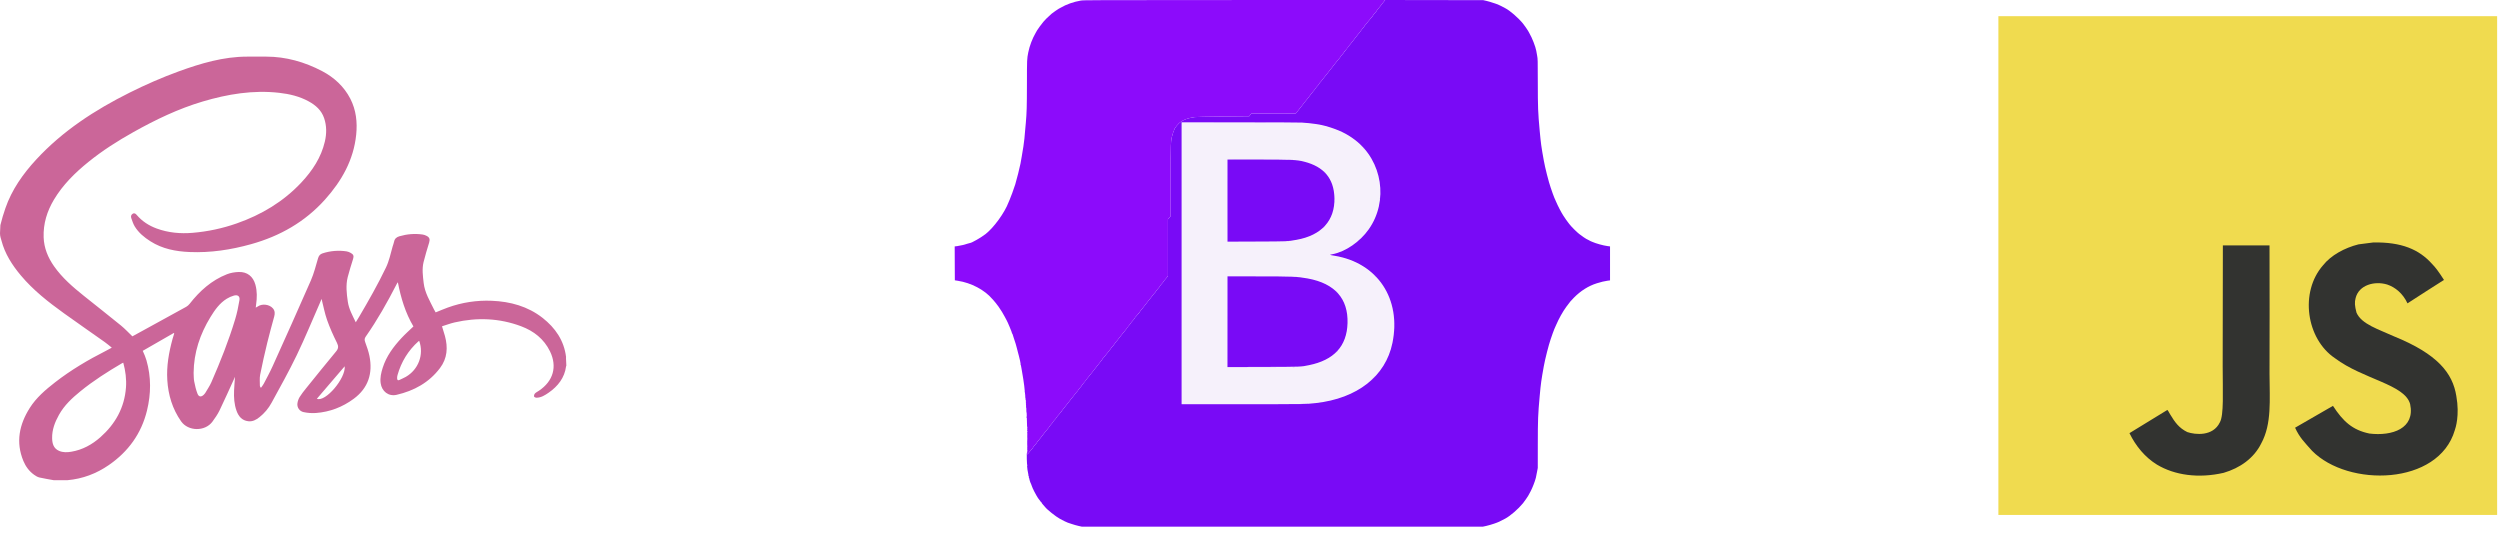 <svg width="309" height="66" viewBox="0 0 309 66" fill="none" xmlns="http://www.w3.org/2000/svg">
<path d="M247 2H308.646V63.647H247V2Z" fill="#F0DB4F"/>
<path d="M303.601 48.943C303.149 46.131 301.315 43.769 295.883 41.566C293.996 40.699 291.892 40.078 291.265 38.648C291.043 37.816 291.013 37.347 291.154 36.843C291.558 35.208 293.51 34.699 295.057 35.167C296.053 35.501 296.996 36.269 297.565 37.494C300.225 35.771 300.22 35.782 302.077 34.599C301.397 33.544 301.034 33.058 300.589 32.607C298.989 30.82 296.809 29.899 293.322 29.97L291.506 30.204C289.766 30.644 288.107 31.558 287.135 32.782C284.217 36.094 285.049 41.889 288.6 44.274C292.098 46.899 297.237 47.497 297.894 49.952C298.532 52.958 295.685 53.931 292.854 53.585C290.768 53.151 289.608 52.091 288.354 50.163C286.045 51.499 286.045 51.499 283.672 52.864C284.234 54.095 284.826 54.652 285.769 55.718C290.235 60.247 301.409 60.025 303.414 53.169C303.495 52.934 304.035 51.364 303.601 48.943ZM280.512 30.332H274.746L274.723 45.24C274.723 48.41 274.887 51.316 274.371 52.207C273.528 53.959 271.342 53.742 270.346 53.403C269.332 52.904 268.816 52.196 268.219 51.194C268.055 50.906 267.932 50.684 267.89 50.666L263.202 53.537C263.982 55.137 265.13 56.526 266.601 57.428C268.798 58.747 271.751 59.151 274.84 58.442C276.85 57.857 278.585 56.644 279.493 54.798C280.806 52.377 280.524 49.448 280.512 46.207C280.542 40.921 280.512 35.636 280.512 30.332Z" fill="#323330"/>
<path fill-rule="evenodd" clip-rule="evenodd" d="M0 28.831C0 29.223 0.115 29.481 0.18 29.733C0.602 31.368 1.508 32.771 2.582 34.051C4.113 35.876 5.988 37.344 7.909 38.725C9.575 39.923 11.275 41.093 12.947 42.282C13.235 42.486 13.506 42.721 13.818 42.971C13.55 43.116 13.327 43.244 13.095 43.361C10.887 44.481 8.764 45.736 6.806 47.256C5.627 48.173 4.486 49.147 3.68 50.42C2.384 52.467 1.925 54.648 2.891 56.977C3.173 57.657 3.604 58.245 4.211 58.679C4.408 58.819 4.629 58.959 4.859 59.014C5.449 59.152 6.05 59.243 6.647 59.353L8.338 59.352C10.208 59.185 11.91 58.545 13.448 57.483C15.852 55.824 17.472 53.599 18.168 50.744C18.674 48.669 18.695 46.592 18.099 44.526C18.041 44.335 17.976 44.146 17.901 43.961C17.829 43.775 17.743 43.594 17.643 43.363L21.477 41.159L21.534 41.208C21.464 41.436 21.39 41.663 21.327 41.894C20.872 43.557 20.569 45.25 20.678 46.977C20.794 48.816 21.307 50.539 22.384 52.076C23.255 53.319 25.33 53.365 26.256 52.117C26.584 51.674 26.902 51.211 27.142 50.716C27.767 49.426 28.345 48.112 28.942 46.808L29.047 46.569C29.004 47.187 28.954 47.729 28.931 48.272C28.895 49.12 28.945 49.963 29.235 50.77C29.483 51.46 29.905 51.976 30.695 52.067C31.236 52.129 31.667 51.881 32.065 51.567C32.68 51.081 33.191 50.474 33.565 49.784C34.625 47.837 35.713 45.903 36.674 43.907C37.713 41.749 38.622 39.528 39.587 37.333L39.746 36.944C39.974 37.84 40.133 38.717 40.426 39.548C40.766 40.512 41.187 41.453 41.645 42.368C41.862 42.8 41.837 43.081 41.536 43.443C40.279 44.959 39.043 46.494 37.806 48.027C37.532 48.366 37.259 48.71 37.031 49.08C36.893 49.313 36.802 49.572 36.764 49.84C36.725 50.088 36.784 50.34 36.928 50.545C37.071 50.75 37.289 50.891 37.535 50.939C38.03 51.046 38.538 51.082 39.044 51.047C40.771 50.92 42.339 50.314 43.725 49.287C45.521 47.957 46.097 46.141 45.662 43.99C45.544 43.406 45.337 42.839 45.134 42.276C45.043 42.022 45.037 41.844 45.203 41.608C46.638 39.558 47.865 37.383 49.006 35.158C49.051 35.071 49.097 34.983 49.176 34.889C49.546 36.813 50.102 38.666 51.099 40.349C50.591 40.839 50.087 41.283 49.632 41.773C48.629 42.851 47.759 44.022 47.305 45.449C47.11 46.065 46.96 46.691 47.047 47.348C47.182 48.369 48.018 49.032 49.022 48.8C51.171 48.302 53.026 47.29 54.381 45.496C55.294 44.289 55.377 42.942 54.995 41.531C54.89 41.147 54.766 40.77 54.632 40.33C55.162 40.165 55.679 39.968 56.213 39.846C58.989 39.212 61.735 39.323 64.41 40.325C65.972 40.911 67.234 41.89 67.982 43.431C68.895 45.315 68.39 47.102 66.615 48.293C66.449 48.404 66.26 48.492 66.122 48.631C66.079 48.682 66.046 48.741 66.026 48.805C66.006 48.87 66 48.937 66.008 49.004C66.02 49.073 66.201 49.159 66.305 49.158C66.889 49.153 67.362 48.847 67.817 48.533C68.955 47.745 69.786 46.685 69.965 45.289L70 45.185L69.957 44.276C69.94 44.223 69.97 44.172 69.966 44.132C69.724 42.1 68.638 40.524 67.06 39.288C65.231 37.858 63.072 37.269 60.788 37.176C58.936 37.096 57.086 37.381 55.344 38.014C54.844 38.195 54.348 38.41 53.845 38.612C53.778 38.49 53.705 38.373 53.645 38.252C53.129 37.195 52.504 36.185 52.365 34.973C52.267 34.112 52.147 33.252 52.351 32.401C52.548 31.582 52.805 30.777 53.046 29.969C53.17 29.553 53.083 29.32 52.686 29.133C52.548 29.064 52.4 29.015 52.248 28.989C51.272 28.847 50.31 28.928 49.365 29.203C49.03 29.301 48.787 29.488 48.713 29.858C48.671 30.07 48.584 30.274 48.524 30.484C48.277 31.355 48.102 32.243 47.703 33.073C46.703 35.156 45.561 37.16 44.392 39.149C44.266 39.363 44.132 39.574 43.973 39.835C43.562 38.976 43.125 38.206 42.992 37.302C42.842 36.281 42.724 35.261 42.978 34.248C43.167 33.492 43.414 32.749 43.642 32.004C43.749 31.649 43.7 31.463 43.379 31.276C43.216 31.182 43.033 31.098 42.85 31.071C41.85 30.918 40.827 31.002 39.865 31.315C39.562 31.413 39.403 31.609 39.311 31.921C39.039 32.842 38.807 33.785 38.425 34.661C36.878 38.207 35.287 41.735 33.698 45.261C33.366 45.998 32.977 46.709 32.603 47.426C32.508 47.608 32.37 47.768 32.252 47.938C32.157 47.826 32.12 47.749 32.121 47.672C32.124 47.219 32.07 46.752 32.156 46.314C32.421 44.989 32.715 43.669 33.036 42.356C33.298 41.271 33.603 40.196 33.893 39.119C33.991 38.758 33.992 38.421 33.733 38.117C33.298 37.609 32.388 37.498 31.848 37.889L31.61 38.024L31.656 37.64C31.77 36.815 31.793 35.993 31.566 35.181C31.284 34.168 30.561 33.586 29.511 33.618C29.022 33.633 28.508 33.717 28.054 33.895C26.148 34.642 24.682 35.965 23.435 37.557C23.319 37.705 23.176 37.829 23.013 37.922C21.4 38.816 19.782 39.699 18.164 40.586L16.364 41.572C15.881 41.111 15.442 40.633 14.945 40.228C13.424 38.988 11.879 37.779 10.348 36.553C8.991 35.466 7.677 34.334 6.671 32.895C5.923 31.825 5.44 30.654 5.394 29.33C5.336 27.644 5.814 26.103 6.673 24.668C7.771 22.833 9.269 21.36 10.916 20.026C12.658 18.615 14.543 17.417 16.496 16.324C19.228 14.795 22.039 13.441 25.052 12.547C28.142 11.631 31.277 11.106 34.511 11.472C35.782 11.616 37.016 11.907 38.15 12.528C39.018 13.004 39.73 13.627 40.061 14.6C40.387 15.558 40.377 16.529 40.151 17.502C39.691 19.472 38.612 21.096 37.255 22.547C35.028 24.926 32.312 26.546 29.253 27.616C27.495 28.232 25.666 28.622 23.809 28.777C22.288 28.905 20.798 28.77 19.357 28.241C18.404 27.89 17.573 27.354 16.905 26.575C16.785 26.436 16.633 26.285 16.41 26.415C16.192 26.544 16.154 26.751 16.227 26.961C16.349 27.31 16.462 27.674 16.652 27.986C17.13 28.769 17.826 29.337 18.594 29.825C20.067 30.762 21.714 31.077 23.422 31.15C26.013 31.262 28.542 30.875 31.034 30.18C34.593 29.187 37.687 27.435 40.169 24.669C42.235 22.367 43.711 19.768 44.027 16.63C44.181 15.099 44.017 13.598 43.3 12.201C42.522 10.688 41.286 9.562 39.807 8.786C37.654 7.657 35.33 7 32.932 7H30.529C27.624 7 24.816 7.832 22.086 8.825C20.02 9.577 17.994 10.465 16.027 11.447C11.743 13.588 7.754 16.169 4.478 19.717C2.845 21.485 1.463 23.436 0.668 25.733C0.428 26.419 0.221 27.116 0.049 27.822L0 28.831ZM15.57 47.9C15.384 50.386 14.257 52.401 12.416 54.034C11.38 54.951 10.192 55.605 8.808 55.834C8.306 55.918 7.793 55.938 7.306 55.73C6.612 55.433 6.456 54.817 6.443 54.161C6.422 53.115 6.788 52.169 7.291 51.27C7.946 50.096 8.908 49.202 9.934 48.367C11.551 47.051 13.305 45.937 15.101 44.885L15.237 44.83C15.514 45.855 15.646 46.868 15.57 47.9ZM29.596 37.095C29.465 37.889 29.301 38.684 29.069 39.453C28.267 42.117 27.238 44.697 26.124 47.244C25.918 47.715 25.619 48.145 25.359 48.591C25.314 48.66 25.261 48.722 25.201 48.777C24.879 49.096 24.573 49.079 24.41 48.663C24.221 48.178 24.104 47.661 24.004 47.148C23.936 46.804 23.953 46.443 23.931 46.091C23.953 43.585 24.718 41.308 26.014 39.188C26.549 38.314 27.131 37.481 28.02 36.928C28.297 36.756 28.596 36.624 28.91 36.535C29.384 36.401 29.674 36.62 29.596 37.095ZM39.165 49.288L42.605 45.272C42.748 46.763 40.213 49.74 39.165 49.288ZM50.15 46.585C49.907 46.724 49.642 46.825 49.393 46.954C49.165 47.072 49.09 46.953 49.083 46.756C49.08 46.62 49.097 46.485 49.135 46.354C49.599 44.716 50.454 43.318 51.726 42.181L51.815 42.135C52.42 43.827 51.721 45.685 50.15 46.585Z" fill="#CB6699"/>
<path fill-rule="evenodd" clip-rule="evenodd" d="M146.08 32.557V49.961L153.715 49.947C161.618 49.931 161.561 49.933 162.718 49.786C168.579 49.046 172 45.798 172.302 40.69C172.588 35.843 169.587 32.35 164.449 31.549C164.263 31.519 164.322 31.477 164.666 31.397C168.1 30.604 170.581 27.413 170.581 23.797C170.581 19.558 167.776 16.392 163.2 15.463C161.658 15.151 161.809 15.155 153.377 15.155H146.081V32.557L146.08 32.557ZM160.019 19.748C163.277 20.191 164.87 21.675 164.971 24.366C165.075 27.183 163.477 29.013 160.353 29.659C159.33 29.87 158.675 29.9 154.898 29.9H151.682V24.814C151.682 22.017 151.695 19.718 151.707 19.704C151.749 19.663 159.693 19.704 160.02 19.748H160.019ZM160.66 34.236C164.518 34.696 166.419 36.362 166.585 39.435C166.76 42.702 164.818 44.77 161.1 45.271C160.269 45.385 159.866 45.393 155.793 45.393L151.682 45.395V34.153L155.926 34.165C159.669 34.177 160.229 34.185 160.66 34.236Z" fill="#F6F1FB"/>
<path fill-rule="evenodd" clip-rule="evenodd" d="M170.969 0.296C170.838 0.457 170.702 0.639 170.663 0.696C170.624 0.754 170.497 0.907 170.383 1.036C170.269 1.166 170.176 1.289 170.176 1.311C170.176 1.333 170.119 1.41 170.049 1.484C169.859 1.686 169.671 1.927 169.671 1.969C169.671 1.991 169.641 2.027 169.61 2.051C169.575 2.077 169.374 2.317 169.162 2.59C168.952 2.862 168.752 3.103 168.719 3.129C168.685 3.152 168.658 3.189 168.658 3.21C168.658 3.252 168.43 3.546 168.366 3.586C168.344 3.6 168.258 3.718 168.171 3.849C168.084 3.98 168.003 4.089 167.99 4.089C167.978 4.089 167.897 4.183 167.815 4.294C167.731 4.406 167.556 4.633 167.427 4.796C167.128 5.171 167.162 5.128 166.987 5.361C166.908 5.465 166.824 5.566 166.735 5.665C166.678 5.722 166.634 5.786 166.634 5.806C166.631 5.826 166.517 5.971 166.379 6.13C166.24 6.29 166.127 6.437 166.127 6.456C166.127 6.479 166.078 6.546 166.016 6.611C165.838 6.797 165.62 7.073 165.62 7.115C165.62 7.137 165.61 7.153 165.595 7.153C165.58 7.153 165.457 7.302 165.316 7.481C165.177 7.662 164.987 7.901 164.895 8.012C164.802 8.124 164.658 8.308 164.575 8.426C164.498 8.533 164.414 8.637 164.325 8.738C164.253 8.816 164.19 8.898 164.135 8.984C164.083 9.065 164.023 9.143 163.956 9.218C163.91 9.263 163.806 9.391 163.724 9.496C163.457 9.856 163.176 10.2 163.133 10.228C163.108 10.244 163.089 10.272 163.089 10.289C163.089 10.331 162.888 10.59 162.71 10.777C162.641 10.852 162.582 10.928 162.582 10.948C162.582 10.968 162.476 11.107 162.345 11.256C162.245 11.367 162.153 11.482 162.068 11.6C162.018 11.688 161.24 12.672 161.183 12.72C161.135 12.774 161.092 12.831 161.057 12.891C160.982 13.004 160.897 13.112 160.803 13.215C160.711 13.317 160.597 13.462 160.55 13.538C160.478 13.644 160.397 13.746 160.308 13.844C160.224 13.937 160.152 14.023 160.152 14.035C160.152 14.045 158.924 14.047 157.421 14.039L154.687 14.023L154.605 14.12C154.558 14.174 154.494 14.252 154.459 14.293L154.398 14.367L151.142 14.401C149.19 14.423 147.806 14.451 147.682 14.472L147.177 14.562C146.844 14.622 146.298 14.818 146.134 14.94C146.075 14.982 145.976 15.045 145.912 15.083C145.717 15.19 145.168 15.843 145.168 15.966C145.168 15.99 145.133 16.082 145.089 16.169C145.045 16.259 144.97 16.468 144.923 16.637C144.695 17.458 144.698 17.432 144.695 22.343V26.719L144.36 27.101V34.118L144.162 34.367C144.053 34.504 143.939 34.637 143.91 34.663C143.878 34.689 143.853 34.725 143.853 34.743C143.853 34.778 143.685 34.987 143.467 35.228C143.401 35.302 143.346 35.379 143.346 35.399C143.346 35.421 143.292 35.499 143.225 35.572C143.003 35.817 142.839 36.022 142.839 36.057C142.839 36.078 142.822 36.107 142.797 36.121C142.753 36.149 142.459 36.515 142.209 36.849C142.14 36.943 142.065 37.034 141.984 37.122C141.907 37.208 141.837 37.299 141.776 37.394C141.707 37.496 141.606 37.625 141.549 37.681C141.469 37.768 141.398 37.859 141.337 37.955C141.29 38.033 141.233 38.107 141.168 38.176C141.084 38.245 140.815 38.608 140.815 38.649C140.815 38.67 140.803 38.685 140.785 38.685C140.77 38.685 140.666 38.801 140.558 38.942C140.449 39.081 140.348 39.196 140.336 39.196C140.32 39.196 140.308 39.214 140.308 39.234C140.308 39.278 140.017 39.651 139.891 39.774C139.841 39.819 139.802 39.872 139.802 39.892C139.802 39.912 139.69 40.06 139.549 40.219C139.411 40.378 139.297 40.525 139.297 40.545C139.297 40.567 139.255 40.626 139.203 40.682C139.127 40.764 139.026 40.887 138.764 41.223C138.748 41.241 138.647 41.37 138.536 41.508C138.425 41.644 138.311 41.792 138.284 41.832C138.2 41.957 137.965 42.244 137.935 42.255C137.92 42.264 137.841 42.375 137.758 42.504C137.671 42.631 137.584 42.748 137.562 42.765C137.51 42.797 137.271 43.095 137.271 43.127C137.271 43.141 137.184 43.254 137.075 43.379C136.969 43.505 136.768 43.751 136.63 43.93C136.494 44.107 136.364 44.266 136.339 44.281C136.314 44.294 136.272 44.356 136.242 44.416C136.215 44.477 136.114 44.611 136.02 44.714C135.926 44.816 135.81 44.962 135.762 45.036C135.695 45.138 135.618 45.236 135.533 45.328C135.445 45.426 135.365 45.528 135.293 45.633C135.241 45.715 135.164 45.814 135.127 45.852C134.986 46.021 134.849 46.191 134.717 46.365C134.529 46.608 134.344 46.836 134.304 46.872C134.267 46.907 134.232 46.953 134.232 46.976C134.232 46.996 134.118 47.143 133.98 47.3C133.842 47.459 133.728 47.606 133.728 47.628C133.728 47.648 133.679 47.718 133.617 47.781C133.434 47.974 133.222 48.244 133.222 48.284C133.22 48.297 133.215 48.308 133.207 48.319C133.2 48.329 133.19 48.339 133.177 48.346C133.135 48.374 132.873 48.698 132.586 49.078C132.518 49.173 132.442 49.264 132.361 49.353C132.317 49.396 132.225 49.516 132.159 49.617C132.092 49.719 131.983 49.856 131.919 49.922C131.838 50.012 131.763 50.105 131.694 50.202C131.635 50.289 131.496 50.464 131.39 50.592C131.285 50.719 131.197 50.842 131.197 50.867C131.197 50.891 131.182 50.912 131.168 50.912C131.152 50.912 131.049 51.025 130.94 51.166C130.831 51.306 130.73 51.421 130.715 51.421C130.703 51.421 130.69 51.437 130.69 51.457C130.69 51.498 130.364 51.916 130.255 52.014C130.216 52.049 130.184 52.095 130.184 52.117C130.184 52.138 130.07 52.284 129.931 52.443C129.793 52.602 129.679 52.75 129.679 52.772C129.677 52.792 129.635 52.853 129.581 52.907C129.474 53.016 128.713 53.977 128.629 54.112C128.597 54.158 128.48 54.303 128.367 54.433C128.253 54.562 128.159 54.683 128.159 54.705C128.159 54.725 128.102 54.805 128.031 54.878C127.843 55.079 127.652 55.322 127.652 55.365C127.652 55.386 127.625 55.423 127.59 55.447C127.559 55.471 127.413 55.644 127.267 55.831C126.96 56.229 126.955 56.233 126.96 56.056C126.963 55.982 126.953 55.928 126.938 55.936C126.881 55.972 126.918 57.512 126.975 57.494C127.017 57.48 127.02 57.484 126.982 57.51C126.936 57.544 126.938 57.621 126.995 58.063C127.012 58.2 127.071 58.508 127.104 58.642C127.111 58.669 127.117 58.735 127.117 58.789C127.117 58.84 127.141 58.892 127.168 58.904C127.197 58.914 127.205 58.932 127.185 58.944C127.168 58.956 127.16 59.007 127.17 59.057C127.18 59.109 127.203 59.143 127.217 59.133C127.235 59.123 127.24 59.136 127.227 59.163C127.208 59.218 127.366 59.706 127.442 59.825C127.47 59.867 127.482 59.9 127.47 59.9C127.459 59.9 127.484 59.974 127.529 60.063C127.571 60.151 127.628 60.29 127.652 60.37C127.677 60.45 127.712 60.513 127.729 60.513C127.744 60.513 127.751 60.525 127.742 60.539C127.734 60.555 127.794 60.68 127.875 60.821C127.957 60.961 128.056 61.146 128.095 61.229C128.134 61.312 128.226 61.462 128.297 61.561C128.634 62.019 128.711 62.114 128.74 62.114C128.757 62.114 128.762 62.128 128.753 62.144C128.743 62.162 128.809 62.257 128.903 62.357C128.997 62.459 129.111 62.59 129.158 62.651C129.415 62.988 130.485 63.843 131.012 64.129C131.417 64.35 131.874 64.573 131.986 64.605C132.043 64.62 132.27 64.697 132.49 64.772C132.707 64.847 133.073 64.953 133.298 65.002L133.711 65.094H183.289L183.712 65.001C184.042 64.922 184.366 64.829 184.683 64.72C185.178 64.551 185.368 64.463 186.037 64.107C186.676 63.765 187.649 62.924 188.242 62.2C188.381 62.029 188.875 61.322 188.875 61.295C188.875 61.279 188.947 61.147 189.036 61.001C189.254 60.634 189.496 60.082 189.711 59.459C189.817 59.151 189.84 59.063 189.978 58.317L190.069 57.84L190.072 54.964C190.077 51.767 190.096 51.278 190.309 48.919C190.445 47.405 190.502 47.007 190.815 45.259C190.972 44.38 191.427 42.594 191.661 41.933C191.747 41.693 191.859 41.364 191.913 41.203C191.965 41.044 192.057 40.806 192.113 40.676C192.173 40.547 192.267 40.332 192.323 40.201C192.678 39.373 193.154 38.52 193.616 37.892C194.062 37.289 194.143 37.19 194.534 36.794C195.374 35.942 196.338 35.337 197.363 35.015C197.873 34.854 198.33 34.745 198.681 34.697L199 34.655V30.457L198.681 30.415C198.16 30.346 197.243 30.091 196.812 29.896C196.739 29.86 196.662 29.828 196.584 29.799C196.575 29.799 196.462 29.737 196.331 29.663C196.2 29.588 196.078 29.526 196.061 29.526C196.029 29.526 195.564 29.204 195.188 28.918C194.897 28.697 194.193 27.993 193.992 27.722C193.941 27.653 193.889 27.584 193.834 27.517C193.789 27.482 193.403 26.931 193.219 26.636C192.944 26.209 192.561 25.468 192.324 24.912C192.255 24.753 192.185 24.594 192.113 24.436C192.056 24.307 191.965 24.07 191.913 23.909C191.859 23.75 191.747 23.42 191.661 23.179C191.427 22.52 190.972 20.735 190.816 19.855C190.502 18.113 190.45 17.731 190.309 16.194C190.096 13.863 190.077 13.345 190.072 10.167C190.069 7.356 190.067 7.3 189.993 6.899C189.954 6.695 189.918 6.491 189.884 6.286C189.802 5.791 189.36 4.653 189.036 4.114C188.947 3.966 188.875 3.834 188.875 3.82C188.875 3.789 188.382 3.083 188.242 2.914C187.659 2.2 186.638 1.313 186.055 1.015C185.964 0.969 185.736 0.85 185.553 0.75C185.368 0.651 185.17 0.559 185.113 0.543C185.056 0.53 184.819 0.448 184.584 0.365C184.309 0.268 184.026 0.184 183.739 0.114L183.324 0.018L177.265 0.01L171.204 0L170.97 0.297L170.969 0.296ZM160.914 15.155C162.006 15.213 163.252 15.396 163.951 15.603C165.484 16.056 166.46 16.524 167.469 17.291C170.873 19.881 171.637 24.858 169.17 28.349C168.072 29.902 166.312 31.105 164.681 31.422C164.276 31.5 164.28 31.503 164.938 31.611C170.267 32.488 173.224 36.942 172.101 42.398C171.253 46.509 167.77 49.238 162.629 49.819C161.447 49.954 161.135 49.958 153.498 49.958H146.048V15.121H153.159C157.361 15.121 160.535 15.135 160.913 15.155L160.914 15.155ZM151.716 24.794V29.871L155.319 29.857C159.22 29.843 159.109 29.847 160.246 29.644C163.358 29.089 165.017 27.249 164.938 24.436C164.868 22.058 163.643 20.602 161.183 19.977C160.265 19.744 159.705 19.72 155.302 19.72L151.716 19.718V24.794ZM151.716 39.76V45.364L156.145 45.352C160.968 45.34 160.763 45.346 161.781 45.139C164.883 44.51 166.467 42.794 166.557 39.962C166.653 36.908 164.989 35.035 161.64 34.418C160.379 34.185 159.741 34.159 155.319 34.159L151.716 34.157V39.76V39.76ZM126.137 45.007C126.137 45.043 126.151 45.095 126.172 45.122C126.196 45.16 126.199 45.146 126.181 45.071C126.154 44.946 126.134 44.92 126.137 45.007ZM126.649 48.426C126.649 48.492 126.656 48.518 126.666 48.486C126.673 48.446 126.673 48.406 126.666 48.366C126.656 48.333 126.649 48.361 126.649 48.426ZM126.688 48.83C126.701 48.894 126.708 49.005 126.708 49.077C126.708 49.151 126.723 49.208 126.737 49.208C126.767 49.208 126.723 48.769 126.688 48.737C126.675 48.725 126.675 48.767 126.688 48.83ZM126.866 50.833C126.853 50.845 126.844 50.892 126.844 50.94C126.844 51.048 126.881 51.016 126.893 50.897C126.903 50.803 126.901 50.797 126.866 50.833ZM126.879 51.536C126.879 51.605 126.891 51.66 126.908 51.66C126.923 51.66 126.93 51.613 126.923 51.553C126.906 51.4 126.879 51.388 126.879 51.535V51.536ZM126.967 52.773C126.936 52.806 126.94 52.961 126.975 52.94C126.992 52.929 127.004 52.883 127.004 52.836C127.004 52.742 127.002 52.738 126.967 52.773ZM126.967 53.015C126.945 53.057 126.95 53.403 126.975 53.379C126.992 53.361 127.006 52.989 126.99 52.989C126.985 52.989 126.977 53.001 126.967 53.015ZM126.967 53.455C126.955 53.467 126.945 53.514 126.945 53.562C126.945 53.668 126.985 53.634 126.997 53.519C127.007 53.427 127.004 53.419 126.967 53.455ZM126.945 53.813C126.945 53.89 126.958 53.942 126.97 53.928C127.004 53.892 127.007 53.67 126.972 53.67C126.958 53.67 126.945 53.733 126.945 53.812V53.813ZM126.945 54.083C126.945 54.143 126.955 54.181 126.967 54.169C127.007 54.129 127.015 54.016 126.977 53.994C126.96 53.982 126.946 54.02 126.946 54.083H126.945ZM126.946 54.688C126.946 54.865 126.955 54.998 126.967 54.986C127.002 54.95 127.01 54.477 126.977 54.419C126.958 54.388 126.948 54.489 126.946 54.688V54.688ZM126.946 55.203C126.946 55.336 126.994 55.336 126.999 55.203C127.002 55.145 126.99 55.1 126.975 55.1C126.958 55.1 126.945 55.145 126.945 55.203H126.946ZM126.945 55.446C126.945 55.571 126.967 55.565 126.992 55.432C127.002 55.38 126.994 55.338 126.977 55.338C126.96 55.338 126.946 55.388 126.946 55.445L126.945 55.446ZM126.963 55.683C126.98 55.825 127.012 55.852 127.012 55.72C127.012 55.663 126.997 55.607 126.98 55.595C126.963 55.583 126.955 55.619 126.963 55.683Z" fill="#790AF6"/>
<path fill-rule="evenodd" clip-rule="evenodd" d="M133.593 0.07C132.695 0.224 131.79 0.543 131.106 0.949C130.973 1.026 130.854 1.092 130.841 1.092C130.817 1.092 130.085 1.603 129.993 1.686C129.371 2.248 129.247 2.367 128.966 2.691C128.773 2.918 128.246 3.628 128.187 3.747C128.128 3.856 128.067 3.964 128.004 4.071C127.606 4.744 127.248 5.695 127.096 6.466C126.931 7.312 126.934 7.264 126.929 10.371C126.924 13.251 126.903 13.902 126.793 15.173C126.783 15.284 126.743 15.722 126.704 16.143C126.666 16.565 126.629 17.001 126.619 17.114C126.597 17.442 126.417 18.654 126.284 19.361C126.228 19.648 126.177 19.935 126.132 20.223C126.088 20.517 125.623 22.363 125.487 22.783C125.29 23.399 124.934 24.372 124.785 24.708C124.739 24.809 124.695 24.912 124.653 25.014C124.178 26.281 122.86 28.103 121.832 28.917C121.291 29.343 120.086 30.037 119.884 30.037C119.857 30.037 119.743 30.069 119.634 30.106C119.288 30.228 118.673 30.375 118.329 30.417L118 30.458L118.008 32.553L118.018 34.647L118.389 34.705C120.045 34.96 121.683 35.825 122.638 36.945C122.695 37.012 122.752 37.074 122.764 37.078C122.795 37.094 123.258 37.673 123.421 37.903C123.683 38.271 124.037 38.844 124.195 39.163C124.284 39.34 124.382 39.525 124.412 39.572C124.531 39.751 125.127 41.19 125.094 41.221C125.085 41.231 125.092 41.239 125.109 41.239C125.129 41.239 125.144 41.259 125.146 41.283C125.149 41.307 125.233 41.572 125.334 41.873C125.5 42.359 125.589 42.648 125.611 42.757L125.693 43.063C125.777 43.365 125.774 43.352 125.846 43.658C125.876 43.779 125.916 43.925 125.933 43.982C126.004 44.221 126.162 44.949 126.187 45.174C126.197 45.247 126.212 45.333 126.222 45.361C126.231 45.389 126.247 45.472 126.256 45.547C126.266 45.623 126.296 45.79 126.321 45.922C126.405 46.355 126.567 47.415 126.593 47.676C126.62 47.988 126.627 48.054 126.654 48.273C126.664 48.366 126.681 48.533 126.691 48.642C126.702 48.752 126.716 48.853 126.726 48.869C126.733 48.883 126.743 49.026 126.748 49.188C126.751 49.349 126.767 49.48 126.785 49.48C126.803 49.48 126.807 49.502 126.798 49.528C126.788 49.554 126.798 49.593 126.82 49.617C126.85 49.651 126.85 49.655 126.817 49.637C126.765 49.607 126.76 49.697 126.81 49.788C126.833 49.83 126.833 49.858 126.81 49.871C126.788 49.886 126.788 49.917 126.803 49.952C126.82 49.983 126.827 50.097 126.822 50.206C126.817 50.313 126.822 50.395 126.834 50.387C126.85 50.379 126.857 50.478 126.855 50.608C126.852 50.737 126.859 50.836 126.872 50.828C126.884 50.823 126.897 50.956 126.899 51.127C126.901 51.298 126.914 51.692 126.926 52C126.936 52.311 126.946 52.612 126.946 52.674C126.948 52.736 126.961 52.778 126.976 52.768C126.991 52.76 127.003 52.79 127.003 52.836C127.003 52.883 126.99 52.929 126.973 52.939C126.964 52.946 126.957 52.954 126.951 52.963C126.946 52.972 126.944 52.982 126.943 52.992C126.943 53.01 126.961 53.014 126.983 53.003C127.005 52.987 127.013 52.992 126.998 53.016C126.964 53.072 126.951 53.293 126.983 53.273C127.025 53.248 127.015 53.344 126.973 53.389C126.943 53.418 126.943 53.44 126.976 53.478C127.005 53.516 127.007 53.547 126.978 53.599C126.958 53.637 126.956 53.669 126.97 53.669C127.005 53.669 127.005 53.874 126.968 53.931C126.953 53.953 126.958 53.981 126.976 53.993C127.013 54.015 127.007 54.105 126.965 54.172C126.951 54.198 126.958 54.214 126.983 54.214C127.013 54.216 127.015 54.224 126.993 54.239C126.974 54.254 126.964 54.303 126.97 54.352C126.991 54.482 126.988 54.938 126.965 55.024C126.956 55.065 126.961 55.099 126.978 55.099C127.017 55.099 127.003 55.28 126.961 55.312C126.938 55.328 126.941 55.337 126.965 55.337C127.003 55.337 126.998 55.481 126.958 55.546C126.951 55.56 126.958 55.58 126.978 55.592C126.995 55.604 127.01 55.664 127.01 55.723C127.01 55.807 127.003 55.819 126.976 55.781C126.953 55.746 126.946 55.789 126.956 55.934C126.964 56.056 126.953 56.157 126.931 56.187C126.901 56.227 126.904 56.229 126.948 56.202C126.978 56.187 127.122 56.02 127.267 55.831C127.411 55.644 127.556 55.471 127.591 55.447C127.626 55.424 127.653 55.385 127.653 55.366C127.653 55.322 127.843 55.079 128.031 54.878C128.101 54.805 128.159 54.725 128.159 54.705C128.159 54.684 128.251 54.562 128.365 54.432C128.478 54.303 128.597 54.158 128.626 54.112C128.713 53.977 129.474 53.016 129.581 52.907C129.635 52.853 129.678 52.792 129.678 52.772C129.678 52.75 129.791 52.603 129.932 52.444C130.071 52.285 130.184 52.138 130.184 52.118C130.184 52.095 130.216 52.05 130.256 52.014C130.365 51.916 130.691 51.499 130.691 51.457C130.691 51.437 130.701 51.422 130.716 51.422C130.731 51.422 130.832 51.306 130.941 51.167C131.049 51.025 131.151 50.912 131.168 50.912C131.183 50.912 131.195 50.89 131.195 50.867C131.195 50.843 131.284 50.719 131.391 50.592C131.497 50.464 131.632 50.29 131.694 50.202C131.754 50.114 131.855 49.989 131.92 49.921C131.983 49.856 132.09 49.718 132.159 49.617C132.218 49.525 132.286 49.437 132.361 49.352C132.441 49.263 132.516 49.172 132.587 49.078C132.873 48.698 133.135 48.374 133.178 48.346C133.19 48.339 133.2 48.33 133.207 48.319C133.215 48.309 133.22 48.297 133.222 48.285C133.222 48.244 133.434 47.974 133.617 47.781C133.677 47.718 133.726 47.648 133.726 47.628C133.726 47.606 133.84 47.459 133.981 47.3C134.12 47.143 134.233 46.996 134.233 46.976C134.233 46.954 134.265 46.908 134.305 46.872C134.344 46.837 134.53 46.608 134.717 46.365C134.905 46.122 135.088 45.892 135.128 45.852C135.189 45.782 135.244 45.709 135.294 45.633C135.348 45.549 135.454 45.414 135.533 45.328C135.612 45.243 135.714 45.112 135.763 45.036C135.81 44.963 135.926 44.816 136.02 44.714C136.114 44.611 136.216 44.478 136.243 44.415C136.272 44.356 136.314 44.294 136.339 44.281C136.364 44.266 136.495 44.107 136.63 43.93C136.767 43.751 136.967 43.505 137.076 43.379C137.182 43.254 137.271 43.141 137.271 43.127C137.271 43.095 137.51 42.797 137.562 42.765C137.585 42.749 137.671 42.632 137.755 42.504C137.839 42.375 137.921 42.264 137.936 42.255C137.963 42.244 138.2 41.957 138.284 41.832C138.441 41.628 138.601 41.425 138.764 41.223C139.026 40.887 139.127 40.764 139.204 40.682C139.253 40.627 139.298 40.567 139.298 40.544C139.298 40.525 139.412 40.378 139.55 40.219C139.688 40.059 139.802 39.913 139.802 39.893C139.802 39.873 139.841 39.819 139.891 39.773C140.017 39.652 140.308 39.278 140.308 39.234C140.308 39.214 140.321 39.196 140.334 39.196C140.348 39.196 140.45 39.081 140.558 38.941C140.667 38.8 140.769 38.685 140.786 38.685C140.801 38.685 140.815 38.669 140.815 38.65C140.815 38.608 141.085 38.245 141.169 38.176C141.201 38.148 141.275 38.05 141.337 37.955C141.398 37.859 141.47 37.767 141.549 37.68C141.606 37.625 141.708 37.496 141.777 37.394C141.838 37.299 141.907 37.208 141.985 37.122C142.029 37.076 142.13 36.953 142.209 36.849C142.456 36.515 142.754 36.149 142.798 36.121C142.821 36.105 142.836 36.082 142.84 36.057C142.84 36.022 143 35.817 143.223 35.572C143.29 35.499 143.347 35.421 143.347 35.399C143.347 35.379 143.401 35.302 143.468 35.228C143.685 34.988 143.851 34.779 143.851 34.743C143.851 34.725 143.878 34.689 143.908 34.663C143.939 34.638 144.053 34.504 144.162 34.367L144.358 34.118V27.101L144.529 26.91L144.696 26.719V22.343C144.696 17.432 144.696 17.458 144.924 16.637C144.967 16.478 145.022 16.322 145.089 16.169C145.131 16.081 145.168 15.99 145.168 15.966C145.168 15.843 145.717 15.19 145.91 15.083C145.976 15.045 146.076 14.982 146.133 14.94C146.298 14.819 146.841 14.622 147.176 14.562L147.682 14.472C147.803 14.45 149.19 14.422 151.143 14.401L154.398 14.367L154.46 14.293C154.492 14.251 154.559 14.174 154.603 14.12L154.687 14.023L157.419 14.039C158.925 14.047 160.152 14.045 160.152 14.035C160.152 14.023 160.222 13.937 160.309 13.844C160.393 13.75 160.502 13.613 160.548 13.537C160.625 13.426 160.71 13.319 160.803 13.215C160.897 13.114 161.01 12.967 161.057 12.891C161.105 12.816 161.161 12.74 161.184 12.72C161.241 12.672 162.016 11.688 162.066 11.6C162.088 11.56 162.214 11.407 162.345 11.256C162.476 11.107 162.583 10.968 162.583 10.948C162.583 10.928 162.64 10.852 162.711 10.777C162.888 10.59 163.089 10.331 163.089 10.289C163.089 10.271 163.109 10.243 163.131 10.228C163.176 10.2 163.455 9.856 163.724 9.496C163.803 9.391 163.908 9.263 163.955 9.217C164.001 9.17 164.083 9.064 164.135 8.985C164.189 8.898 164.253 8.815 164.325 8.738C164.377 8.682 164.491 8.541 164.575 8.426C164.656 8.309 164.803 8.123 164.894 8.012C164.987 7.901 165.178 7.662 165.316 7.481C165.455 7.302 165.581 7.153 165.596 7.153C165.608 7.153 165.621 7.137 165.621 7.115C165.621 7.073 165.838 6.797 166.016 6.611C166.075 6.546 166.127 6.478 166.127 6.457C166.127 6.436 166.241 6.29 166.38 6.131C166.518 5.972 166.631 5.826 166.631 5.806C166.631 5.786 166.678 5.722 166.733 5.665C166.79 5.607 166.903 5.47 166.985 5.36C167.162 5.128 167.128 5.172 167.427 4.796C167.556 4.633 167.731 4.406 167.813 4.295C167.897 4.182 167.976 4.089 167.991 4.089C168.003 4.089 168.085 3.98 168.172 3.849C168.255 3.718 168.344 3.6 168.367 3.586C168.429 3.546 168.658 3.252 168.658 3.21C168.658 3.189 168.685 3.152 168.718 3.129C168.753 3.103 168.952 2.862 169.163 2.59C169.373 2.317 169.573 2.076 169.607 2.05C169.642 2.027 169.669 1.991 169.669 1.969C169.669 1.927 169.857 1.687 170.05 1.484C170.119 1.41 170.176 1.332 170.176 1.311C170.176 1.289 170.27 1.165 170.384 1.036C170.477 0.933 170.563 0.826 170.643 0.716C170.673 0.67 170.774 0.539 170.868 0.428C170.962 0.314 171.074 0.173 171.115 0.111L171.194 0.002L152.569 0.004C134.818 0.008 133.929 0.012 133.592 0.07" fill="#8C0BFB"/>
<path fill-rule="evenodd" clip-rule="evenodd" d="M146.061 32.539C146.061 42.11 146.066 46.021 146.071 41.229C146.076 36.437 146.075 28.606 146.071 23.827C146.066 19.049 146.061 22.969 146.061 32.538V32.539ZM160.919 15.178C160.96 15.186 161.03 15.186 161.072 15.178C161.113 15.17 161.079 15.164 160.996 15.164C160.911 15.164 160.877 15.17 160.919 15.178ZM168.522 18.299C168.522 18.305 168.572 18.355 168.631 18.408L168.742 18.509L168.641 18.398C168.549 18.295 168.522 18.271 168.522 18.299ZM151.704 19.709C151.689 19.733 154.317 19.733 157.824 19.709C158.556 19.703 157.482 19.697 155.439 19.691C153.392 19.687 151.711 19.695 151.704 19.709V19.709ZM159.653 19.741C159.688 19.751 159.74 19.751 159.772 19.741C159.804 19.733 159.779 19.725 159.712 19.725C159.648 19.725 159.621 19.733 159.653 19.74V19.741ZM163.729 21.302C163.831 21.404 163.919 21.489 163.929 21.489C163.939 21.489 163.862 21.404 163.764 21.302C163.702 21.236 163.635 21.173 163.564 21.114C163.553 21.114 163.628 21.199 163.729 21.302ZM170.591 23.82C170.591 23.933 170.596 23.975 170.606 23.914C170.614 23.852 170.614 23.761 170.603 23.709C170.596 23.659 170.591 23.709 170.591 23.82H170.591ZM164.953 24.246C164.953 24.332 164.96 24.365 164.968 24.324C164.975 24.273 164.975 24.221 164.968 24.171C164.96 24.128 164.953 24.162 164.953 24.246ZM170.554 24.519C170.554 24.584 170.562 24.612 170.569 24.578C170.578 24.539 170.578 24.498 170.569 24.459C170.562 24.427 170.554 24.453 170.554 24.519ZM164.953 24.962C164.953 25.046 164.96 25.081 164.968 25.038C164.975 24.987 164.975 24.935 164.968 24.884C164.96 24.842 164.953 24.879 164.953 24.962V24.962ZM167.929 29.704L167.83 29.815L167.939 29.713C168.043 29.62 168.065 29.593 168.037 29.593C168.032 29.593 167.983 29.642 167.929 29.704ZM159.181 29.821C159.22 29.829 159.261 29.829 159.3 29.821C159.331 29.811 159.305 29.806 159.24 29.806C159.176 29.806 159.149 29.811 159.181 29.821ZM158.761 29.855C158.811 29.863 158.862 29.863 158.912 29.855C158.954 29.847 158.919 29.841 158.835 29.841C158.752 29.841 158.719 29.847 158.761 29.855ZM153.345 29.891C154.269 29.897 155.775 29.897 156.687 29.891C157.599 29.887 156.843 29.881 155.006 29.881C153.167 29.881 152.421 29.887 153.345 29.891ZM169.956 34.122C170.085 34.253 170.198 34.36 170.208 34.36C170.216 34.36 170.119 34.253 169.99 34.122C169.862 33.99 169.749 33.883 169.738 33.883C169.728 33.883 169.827 33.99 169.956 34.122ZM159.502 34.181C159.564 34.189 159.655 34.189 159.705 34.181C159.757 34.173 159.707 34.167 159.596 34.167C159.482 34.167 159.443 34.173 159.502 34.181ZM160.128 34.213C160.159 34.223 160.212 34.223 160.244 34.213C160.276 34.205 160.251 34.197 160.184 34.197C160.12 34.197 160.093 34.205 160.128 34.213V34.213ZM165.215 36.081C165.334 36.202 165.44 36.301 165.449 36.301C165.457 36.301 165.368 36.202 165.247 36.081C165.175 36.003 165.098 35.928 165.015 35.858C165.004 35.858 165.094 35.958 165.215 36.081H165.215ZM166.576 39.741C166.576 39.956 166.581 40.045 166.589 39.936C166.596 39.806 166.596 39.675 166.589 39.546C166.581 39.439 166.576 39.526 166.576 39.741ZM172.311 39.655C172.311 39.769 172.319 39.81 172.326 39.749C172.333 39.687 172.333 39.596 172.326 39.544C172.319 39.494 172.311 39.544 172.311 39.655ZM172.311 40.541C172.311 40.654 172.319 40.695 172.326 40.634C172.333 40.573 172.333 40.481 172.326 40.429C172.319 40.379 172.311 40.429 172.311 40.541ZM165.195 43.496L165.029 43.673L165.205 43.506C165.304 43.413 165.382 43.331 165.382 43.327C165.382 43.301 165.351 43.329 165.195 43.496ZM171.313 44.56C171.281 44.626 171.263 44.679 171.271 44.679C171.296 44.679 171.397 44.471 171.382 44.455C171.375 44.447 171.343 44.495 171.312 44.56H171.313ZM159.789 45.384C159.841 45.392 159.922 45.392 159.974 45.384C160.027 45.375 159.984 45.37 159.883 45.37C159.779 45.37 159.737 45.376 159.789 45.384ZM169.82 46.663L169.686 46.806L169.83 46.673C169.963 46.547 169.988 46.518 169.963 46.518C169.959 46.518 169.892 46.583 169.82 46.663ZM161.51 49.913C161.548 49.921 161.589 49.921 161.628 49.913C161.66 49.903 161.633 49.897 161.569 49.897C161.504 49.897 161.477 49.903 161.51 49.912V49.913ZM160.498 49.949C160.607 49.955 160.773 49.955 160.869 49.949C160.968 49.94 160.879 49.935 160.674 49.935C160.472 49.935 160.392 49.94 160.498 49.949Z" fill="#A86BEE"/>
<path fill-rule="evenodd" clip-rule="evenodd" d="M149.647 15.147C151.62 15.151 154.848 15.151 156.821 15.147C158.791 15.143 157.179 15.139 153.234 15.139C149.289 15.139 147.675 15.143 149.647 15.147ZM168.337 18.085C168.429 18.178 168.51 18.254 168.52 18.254C168.53 18.254 168.46 18.178 168.369 18.085C168.277 17.992 168.196 17.914 168.186 17.914C168.179 17.914 168.245 17.991 168.337 18.085ZM159.251 19.743C159.32 19.752 159.434 19.752 159.502 19.743C159.572 19.736 159.515 19.73 159.377 19.73C159.238 19.73 159.179 19.736 159.251 19.743ZM151.699 24.81C151.699 27.6 151.701 28.736 151.706 27.335C151.711 25.644 151.711 23.953 151.706 22.262C151.701 20.872 151.699 22.019 151.699 24.81ZM170.589 24.128C170.589 24.203 170.597 24.229 170.604 24.187C170.614 24.142 170.614 24.096 170.604 24.052C170.597 24.018 170.589 24.054 170.589 24.128ZM164.956 24.605C164.956 24.736 164.963 24.786 164.97 24.714C164.977 24.635 164.977 24.556 164.97 24.477C164.961 24.416 164.956 24.473 164.956 24.605ZM163.628 28.044C163.547 28.129 163.487 28.197 163.497 28.197C163.505 28.197 163.581 28.129 163.663 28.044C163.745 27.96 163.804 27.891 163.794 27.891C163.734 27.938 163.678 27.989 163.628 28.044ZM151.699 39.776V45.377L155.706 45.379H159.713L155.713 45.368L151.716 45.361L151.706 39.768L151.699 34.175V39.776ZM159.233 34.183C159.278 34.19 159.324 34.189 159.369 34.181C159.401 34.173 159.366 34.167 159.292 34.167C159.218 34.167 159.191 34.173 159.233 34.182V34.183ZM169.565 46.919L169.449 47.047L169.577 46.93C169.694 46.82 169.718 46.792 169.694 46.792C169.646 46.831 169.603 46.874 169.565 46.919Z" fill="#9C3CF4"/>
</svg>
